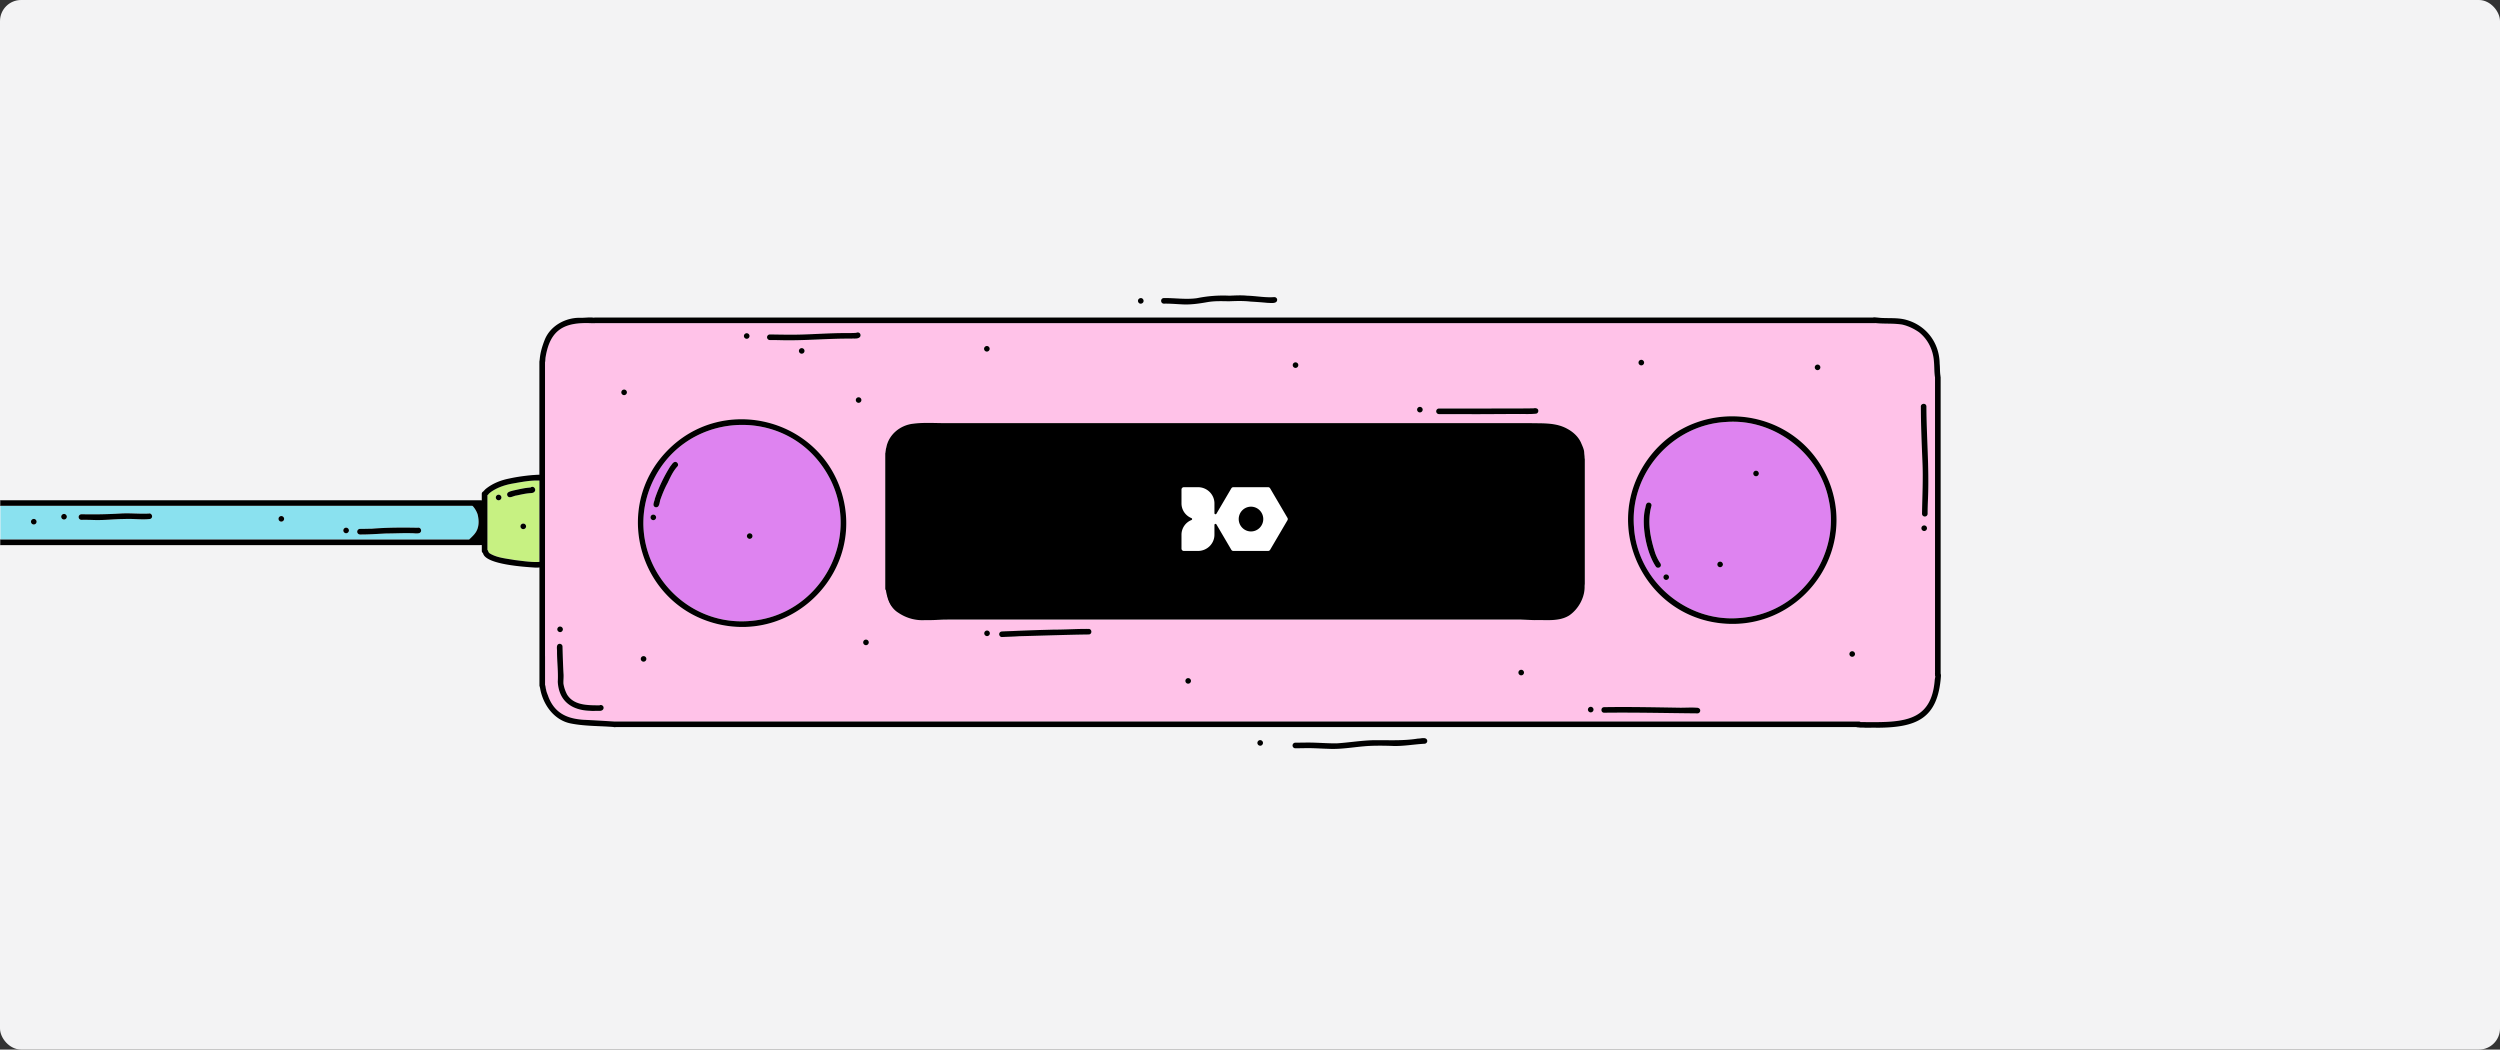 <svg xmlns="http://www.w3.org/2000/svg" width="474" height="199" fill="none"><rect width="100%" height="100%" fill="#333333" stroke="none"/><rect width="474" height="199" fill="#F3F3F4" rx="4"/><g clip-path="url(#a)"><path fill="#8AE1EF" d="M3.096 102.302H88.96a.856.856 0 0 1 .23-.23c.266-.268.62-.601.833-.891.834-1.043.834-2.418.532-3.638a4.627 4.627 0 0 0-.922-1.584.705.705 0 0 1-.088-.046H.089v6.386h3.01l-.003.003Zm65.16-2.022c.705.003 1.517-.028 2.205-.032 2.893-.237 5.819-.247 8.716-.184.666-.184.953.824.283 1.022-.49.12-1-.011-1.5.007-1.553-.046-3.11.053-4.663.05-1.702.074-3.35.212-5.038.198-.291-.015-.532-.23-.532-.531 0-.279.24-.544.532-.53h-.004Zm-2.635-.237c.29 0 .531.24.531.53 0 .29-.24.531-.531.531a.535.535 0 0 1-.532-.531c0-.29.24-.53.532-.53ZM53.355 97.84c.291 0 .525.262.518.545a.538.538 0 0 1-.546.516.535.535 0 0 1-.518-.544.538.538 0 0 1 .546-.517Zm-37.92-.336c2.493.053 4.986.011 7.468-.141 1.752-.099 3.525.103 5.266.014.666-.177.957.831.284 1.022-1.596.194-3.23-.085-4.844.01-2 .004-3.894.262-5.872.184-.766-.024-1.536-.046-2.301-.024-.291.01-.532-.248-.532-.53 0-.298.24-.52.531-.531v-.004Zm-3.3-.063c.29 0 .531.24.531.53 0 .29-.241.53-.532.53a.535.535 0 0 1-.532-.53c0-.29.242-.53.532-.53Zm-5.717.944c.291 0 .525.261.518.544a.538.538 0 0 1-.546.516.535.535 0 0 1-.518-.544.538.538 0 0 1 .546-.516Z"/><path fill="#DE83F0" d="M329.715 117.184c.826-.06 1.663-.167 2.464-.329 10.018-1.955 16.691-12.081 14.567-21.992-1.723-8.977-10.432-15.567-19.527-14.856-10.213.569-18.23 9.754-17.425 19.884.592 10.115 9.815 18.095 19.917 17.293h.004Zm3.23-27.942c.291 0 .532.24.532.53 0 .29-.241.53-.532.53a.536.536 0 0 1-.532-.53c0-.29.242-.53.532-.53Zm-18.229 18.293c-.22.173-.578.152-.748-.085-1.812-2.676-2.78-7.792-2.071-10.946.163-.463.092-1.273.773-1.22.276.035.51.308.461.594-.851 2.98-.231 6.103.695 8.973.227.601.493 1.195.837 1.743.244.262.39.679.056.941h-.003Zm11.418-1.054c.29 0 .532.241.532.531 0 .29-.242.53-.532.53a.535.535 0 0 1-.532-.53c0-.29.241-.531.532-.531Zm-10.227 2.419c.291 0 .532.24.532.53 0 .286-.241.53-.532.53a.535.535 0 0 1-.532-.53c0-.286.241-.53.532-.53Z"/><path fill="#C7F182" d="M92.782 104.869c1.372.902 3.216 1.022 4.776 1.308 1.411.163 2.794.393 4.213.379.145-.004.333 0 .5-.036V91.112c-1.663-.074-3.351.265-4.975.548-1.5.251-2.933.736-4.167 1.577-.163.134-.368.269-.493.428a.64.64 0 0 1-.227.219v10.366c.032.036.06.075.09.121.074.18.13.367.28.498h.003Zm6.414-4.54a.535.535 0 0 1-.517-.544.538.538 0 0 1 .546-.516c.29 0 .525.261.518.544a.537.537 0 0 1-.547.516Zm-1.932-7.318c1.138-.248 2.188-.513 3.34-.584.585-.456 1.216.435.656.88-.216.181-.535.174-.801.195-.82.057-1.745.28-2.514.442-.575.018-1.461.746-1.766-.056-.156-.64.645-.74 1.088-.88l-.003.003Zm-2.727.781c.29 0 .532.24.532.53 0 .29-.241.53-.532.53a.535.535 0 0 1-.532-.53c0-.29.241-.53.532-.53Z"/><path fill="#DE83F0" d="M142.038 117.753h-.05c13.241-.873 21.375-15.154 15.411-26.927-7.532-14.684-28.775-13.301-34.353 2.188-4.446 12.601 5.67 25.736 18.992 24.735v.004Zm.106-16.646c.291 0 .532.241.532.531 0 .289-.241.53-.532.53a.536.536 0 0 1-.532-.53c0-.29.242-.531.532-.531Zm-18.275-2.482a.535.535 0 0 1-.532-.53c0-.29.241-.53.532-.53.291 0 .532.24.532.53 0 .29-.241.53-.532.53Zm1.365-3.96c-.209.52-.145 1.651-.961 1.506-.745-.261-.167-1.106-.106-1.633a29.277 29.277 0 0 1 2.929-6.13c.269-.287.453-.74.861-.832.447-.08.794.503.493.849-.855.912-1.351 2.075-1.893 3.186-.543 1-.954 1.997-1.323 3.05v.004Z"/><path fill="#FFC2E8" d="M103.98 132.122c1.202 3.1 3.56 4.147 6.716 4.348 1.954.092 3.897.212 5.829.329h235.937c.113 0 .22.039.305.099.954.011 1.918.018 2.869.014 6.205-.035 10.605-.831 11.183-7.937.018-.248.089-.481.114-.729a.526.526 0 0 1-.053-.226v-.201a.642.642 0 0 1 0-.223V71.518c-.011-.036-.022-.071-.025-.113-.146-.983-.089-2.02-.192-2.995-.173-2.125-1.156-4.126-2.847-5.445-.989-.672-2.004-1.156-3.142-1.425-1.691-.283-3.411-.102-5.092-.29a.412.412 0 0 1-.092.011H112.83l-.014.007c-.202.035-.408-.01-.613.01-5.113-.247-7.886 1.118-8.759 6.425-.056.276-.028.69-.11 1.007v61.131c.117.279.11.665.203.919.067.485.305.927.439 1.358l.004.004Zm260.857-31.443a.54.54 0 0 1-.546-.516.537.537 0 0 1 .518-.544c.287 0 .539.226.546.516a.537.537 0 0 1-.518.544Zm.411-23.67c.011 5.812.546 11.674.302 17.483-.036.965-.078 1.934-.071 2.903a.533.533 0 0 1-.518.54.54.54 0 0 1-.546-.515c.046-3.31.234-6.57.078-9.865-.138-3.461-.294-6.919-.298-10.377-.099-.679.936-.852 1.053-.166v-.004Zm-243.227 48.448a.536.536 0 0 1-.532-.53c0-.29.242-.531.532-.531.291 0 .532.241.532.531 0 .289-.241.53-.532.53Zm65.117-4.851a.535.535 0 0 1-.525-.537.54.54 0 0 1 .539-.524c.288 0 .529.251.525.538a.54.54 0 0 1-.539.523Zm19.332-.311c-4.368.053-8.797.223-13.169.329-1.16.088-2.195.102-3.33.155-.287.011-.528-.261-.524-.537.003-.301.251-.513.538-.523.639-.036 1.405-.057 2.015-.078 2.592-.127 5.191-.198 7.776-.272 2.191.003 4.382-.149 6.574-.131.681-.078.819.961.124 1.053l-.004.004Zm18.808 9.334a.535.535 0 0 1-.532-.53c0-.29.241-.531.532-.531.291 0 .532.241.532.531 0 .289-.241.53-.532.53Zm63.142-1.58a.535.535 0 0 1-.532-.531c0-.29.241-.53.532-.53.29 0 .531.24.531.53 0 .29-.241.531-.531.531Zm62.758-4.579c.291 0 .532.24.532.53 0 .29-.241.531-.532.531a.536.536 0 0 1-.532-.531c0-.29.242-.53.532-.53Zm-6.567-54.35c.291 0 .532.241.532.531 0 .29-.241.53-.532.53a.536.536 0 0 1-.532-.53c0-.29.242-.53.532-.53Zm-33.42-.901c.291 0 .532.24.532.53 0 .29-.241.53-.532.53a.535.535 0 0 1-.532-.53c0-.29.241-.53.532-.53Zm-.386 21.507c7.978-15.45 30.356-13.99 36.267 2.337 4.798 13.623-6.347 27.649-20.726 26.114-13.68-1.414-21.757-16.257-15.541-28.45Zm-6.649 44.347c4.819-.074 9.638.028 14.457.106 1.021 0 2.042-.067 3.06 0 .34-.01.702.17.691.552-.003.283-.251.537-.539.523-5.889-.053-11.79-.194-17.683-.124-.688-.014-.684-1.06.014-1.06v.003Zm-2.542-.063c.291 0 .528.251.525.537a.54.54 0 0 1-.539.523.537.537 0 0 1-.525-.537.537.537 0 0 1 .539-.523Zm-28.775-56.552c3.237-.007 6.468.024 9.705 0 2.737-.04 5.482.017 8.219-.04.362-.08.851-.028.905.425.039.272-.164.576-.454.597-.993.096-1.997.05-2.993.064-3.23-.014-6.457.042-9.684.025-1.897 0-3.798-.007-5.695-.007a.535.535 0 0 1-.531-.53c0-.29.241-.53.531-.53l-.003-.004Zm-3.628-.319c.291 0 .532.24.532.53 0 .29-.241.531-.532.531a.535.535 0 0 1-.531-.53c0-.29.241-.53.531-.53Zm-23.58-8.443c.291 0 .532.24.532.53 0 .29-.241.531-.532.531a.535.535 0 0 1-.532-.53c0-.29.241-.53.532-.53Zm-58.521-3.093c.291 0 .532.24.532.53 0 .29-.241.53-.532.53a.535.535 0 0 1-.532-.53c0-.29.241-.53.532-.53ZM167.848 86c0-.075.015-.142.039-.198 0-.103.011-.206.039-.305.018-.23.064-.456.128-.675 0 .007 0 .01-.003.018 0 .014-.007.028-.007.042.432-2.471 2.613-4.264 5.063-4.55 1.858-.254 4.127-.117 6.081-.11-.017 0-.032-.003-.049 0h.032c.024 0 .046.004.067.008h-.05.039c.018 0 .036-.008.053-.008h111.069c.042 0 .081.008.124.018 2.287.021 4.719-.078 6.751 1.096 1.138.615 2.156 1.595 2.627 2.804.245.566.483 1.06.518 1.644.014.403.092.714.075 1.082.024.06.039.127.039.205v23.593a.415.415 0 0 1-.015.12.823.823 0 0 1-.024.272c.102 2.157-1.146 4.423-2.915 5.633-1.94 1.212-4.354.806-6.535.884h.018-.047.029c-.841-.018-1.642-.068-2.475-.096-.153-.014-.326 0-.486-.018H179.702c-.269.043-.574 0-.819.018-1.209.05-2.329.131-3.528.099-1.837.11-3.585-.403-5.092-1.439-1.145-.718-1.819-1.994-2.092-3.274-.099-.297-.124-.636-.191-.94a.528.528 0 0 1-.128-.347V86h-.004Zm-3.659 35.267c.291 0 .532.241.532.531 0 .289-.241.53-.532.53a.535.535 0 0 1-.532-.53c0-.29.241-.531.532-.531Zm-.865-45.418c0 .29-.241.53-.532.53a.535.535 0 0 1-.532-.53c0-.29.241-.53.532-.53.291 0 .532.24.532.53Zm-17.361-12.435c1.057 0 2.114.035 3.174.035 3.815.064 7.616-.328 11.428-.296.596-.008 1.195.007 1.791-.05a.55.55 0 0 1 .599.035.54.54 0 0 1 .096.746c-.401.442-1.103.262-1.638.322-4.507-.046-8.996.42-13.507.29a71.34 71.34 0 0 0-1.943-.021.535.535 0 0 1-.532-.53c0-.29.241-.53.532-.53Zm6.574 3.119c0 .29-.241.53-.532.53a.535.535 0 0 1-.531-.53c0-.29.241-.53.531-.53.291 0 .532.24.532.53Zm-10.96-3.356c.291 0 .532.24.532.53 0 .29-.241.531-.532.531a.535.535 0 0 1-.532-.53c0-.29.241-.53.532-.53Zm-15.088 22.306c10.397-10.734 28.623-6.395 33.062 7.846 4.518 14.584-8.648 28.564-23.534 24.975-14.776-3.599-20.105-21.91-9.528-32.82Zm-8.159-11.625c.291 0 .532.24.532.53 0 .29-.241.531-.532.531a.535.535 0 0 1-.532-.53c0-.29.241-.53.532-.53Zm-12.159 44.931c.291 0 .543.208.553.509.011.279-.219.551-.51.551-.291 0-.543-.208-.553-.509-.011-.279.219-.551.51-.551Zm-.067 3.284c.283-.01.549.22.553.509.028 1.683.103 3.366.181 5.049.071.665-.036 1.326-.007 1.991.117.718.344 1.418.688 2.061 1.269 2.097 3.978 2.044 6.148 2.054a.537.537 0 0 1 .66.128.533.533 0 0 1-.064.746c-.266.226-.624.183-.947.173-.482 0-.968.039-1.454-.011-3.485-.102-5.9-1.856-6.102-5.484.113-1.955-.16-3.906-.138-5.865-.008-.477-.195-1.287.485-1.347l-.003-.004Z"/><path fill="#000" d="M68.258 101.341c1.692.014 3.34-.124 5.04-.198 1.552 0 3.109-.092 4.662-.05.5-.018 1.01.113 1.5-.007.67-.198.38-1.206-.284-1.022-2.897-.06-5.822-.053-8.716.184-.691 0-1.5.035-2.205.032-.29-.014-.532.251-.532.53 0 .301.245.516.532.531h.004ZM65.624 101.104c.29 0 .532-.244.532-.531 0-.29-.245-.53-.532-.53a.54.54 0 0 0-.532.53c0 .29.245.531.532.531ZM15.439 98.565c.766-.021 1.535 0 2.301.025 1.979.078 3.872-.177 5.872-.184 1.61-.095 3.248.184 4.844-.01.67-.192.383-1.2-.284-1.022-1.74.088-3.514-.117-5.265-.014a89.111 89.111 0 0 1-7.468.14c-.29.015-.532.238-.532.531 0 .283.245.541.532.53v.004ZM12.138 98.501c.29 0 .531-.244.531-.53 0-.29-.244-.53-.531-.53a.54.54 0 0 0-.532.53c0 .29.244.53.532.53ZM97.941 93.948c.77-.163 1.695-.386 2.514-.442.266-.022.589-.014.802-.195.56-.445-.071-1.34-.656-.88-1.153.074-2.202.34-3.34.583-.444.142-1.242.24-1.09.88.306.803 1.189.075 1.767.057l.003-.003ZM94.537 94.853c.29 0 .532-.244.532-.53 0-.29-.245-.53-.532-.53a.54.54 0 0 0-.532.53c0 .29.245.53.532.53ZM136.017 118.304c14.886 3.589 28.052-10.394 23.534-24.975-4.439-14.238-22.665-18.58-33.062-7.846-10.577 10.911-5.251 29.222 9.528 32.821Zm-12.971-25.29c5.578-15.49 26.821-16.875 34.353-2.188 5.964 11.777-2.17 26.054-15.411 26.927h.05c-13.326.997-23.438-12.134-18.992-24.735v-.004ZM326.346 118.177c14.379 1.531 25.524-12.491 20.726-26.114-5.907-16.327-28.289-17.788-36.267-2.337-6.216 12.198 1.861 27.04 15.541 28.451Zm.876-38.17c9.095-.71 17.804 5.88 19.527 14.856 2.124 9.911-4.549 20.037-14.566 21.992-.805.162-1.638.272-2.464.329-10.103.802-19.326-7.181-19.918-17.293-.805-10.13 7.209-19.315 17.425-19.884h-.004ZM179.164 80.215h-.033.101a.435.435 0 0 1-.068-.007v.007Z"/><path fill="#000" d="M168.168 112.863c.273 1.28.946 2.556 2.092 3.274 1.507 1.036 3.255 1.545 5.092 1.439 1.198.032 2.319-.049 3.528-.099.244-.018.549.025.819-.018h108.33c.16.015.334 0 .486.018.834.028 1.635.078 2.475.096 2.181-.078 4.592.328 6.535-.884 1.77-1.21 3.014-3.479 2.915-5.633a.817.817 0 0 0 .025-.272.668.668 0 0 0 .014-.12V87.071a.61.61 0 0 0-.039-.205c.018-.364-.064-.679-.074-1.082-.036-.58-.273-1.078-.518-1.644-.468-1.21-1.489-2.189-2.628-2.804-2.035-1.174-4.464-1.075-6.751-1.096a.481.481 0 0 0-.124-.018H179.277a.265.265 0 0 0-.053.008h-.039c-1.951-.008-4.22-.145-6.082.11-2.453.285-4.63 2.075-5.063 4.55 0-.015.007-.029.007-.043 0-.007 0-.01.004-.018-.064.22-.11.446-.128.676a1.268 1.268 0 0 0-.039.304.585.585 0 0 0-.039.198v25.576c0 .149.053.262.128.347.067.304.092.643.191.94l.004-.007Zm.805-27.189c.01-.212.056-.424.113-.633-.014.064-.007.043-.014.068.645-3.352 3.939-4.042 6.921-3.861 1.078.05 2.117-.029 3.216.021h.004c.018 0 .036.007.057.007h110.774c.127.067.287.081.478.007 1.904.053 3.965-.074 5.745.75a5.083 5.083 0 0 1 2.875 3.2c.252.625.181 1.311.249 1.969.003.017.01.032.017.05V110.674l-.021.074c-.046.392.043.792-.032 1.184-.333 1.567-1.184 3.14-2.592 3.981-1.23.672-2.723.58-4.092.594-1.518.036-3.018-.028-4.567-.116a.63.63 0 0 0-.163.007H179.883a.525.525 0 0 0-.33.01c-.01 0-.021.004-.031.007-.295.015-.593-.014-.887.018-1.808.06-3.567.216-5.376-.064-1.233-.357-2.489-.944-3.318-1.962-.564-.813-.773-1.771-.937-2.751a.617.617 0 0 0-.095-.282v-25.39a.912.912 0 0 0 .064-.31ZM0 102.302v1.061h.09v-1.061H0ZM.09 94.856H0v1.061h.09v-1.06Z"/><path fill="#000" d="M9.865 103.363h81.048a.412.412 0 0 0 .132-.021c.102 0 .202 0 .305.01v1.086a.49.49 0 0 0 .191.406.745.745 0 0 0 .067.128c.596 2.061 7.798 2.51 9.808 2.641.107 0 .213.007.327.007.177 0 .358-.007.535-.028v22.38c0 .092.028.177.071.254.011.085.028.17.053.255.514 3.065 2.624 6.078 5.837 6.693 2.659.527 5.368.452 8.077.665a.788.788 0 0 0 .415.017h235.217c.16.05.344.064.514.067.22.053.564.022.816.029.861.074 1.67-.014 2.549.028h-.067c7.545-.018 11.659-1.619 12.244-9.804a1.354 1.354 0 0 0-.057-.47V71.539a.527.527 0 0 0-.032-.17v-.092c-.128-.774-.071-1.538-.156-2.337-.046-3.924-2.507-7.223-6.326-8.294-1.617-.463-3.329-.255-4.989-.386a32.749 32.749 0 0 0-1.074-.099.54.54 0 0 0-.241.043H112.802a.574.574 0 0 0-.188.035c-.833-.138-1.794.05-2.627.014-2.794-.042-5.645 1.52-6.706 4.169-.471 1.202-.84 2.4-.95 3.702a2.845 2.845 0 0 0-.039.314.503.503 0 0 0-.025.145v21.433c-.454-.014-.932.046-1.301.057-1.479.138-2.95.332-4.404.654-1.564.307-3.088.894-4.358 1.888-.117.085-.276.23-.408.396a.478.478 0 0 0-.156.17.503.503 0 0 0-.297.47v1.237a.558.558 0 0 0-.203-.042H.09v1.06h89.46a.693.693 0 0 0 .088.046c.404.46.73.997.922 1.584.301 1.22.301 2.595-.532 3.638-.213.29-.567.623-.833.891a.84.84 0 0 0-.23.23H.088v1.061h9.776v.007Zm93.47 21.054V68.714c.081-.322.056-.735.11-1.008.872-5.307 3.645-6.671 8.758-6.424.206-.021.411.025.613-.01a.03.03 0 0 0 .015-.008H355.49a.382.382 0 0 0 .092-.01c1.681.187 3.401.01 5.092.29 1.139.269 2.153.75 3.142 1.425 1.691 1.322 2.677 3.32 2.847 5.444.103.976.047 2.012.192 2.995a.525.525 0 0 0 .025.113V127.6a.667.667 0 0 0 0 .223v.202c0 .081.021.155.053.226-.021.244-.096.481-.114.728-.574 7.11-4.978 7.902-11.183 7.938-.951.003-1.915-.007-2.869-.014a.513.513 0 0 0-.305-.099H116.529c-1.936-.117-3.879-.241-5.83-.329-3.155-.198-5.513-1.245-6.715-4.349-.135-.431-.376-.873-.44-1.358-.096-.254-.085-.64-.202-.919v-5.431h-.007Zm-10.922-30.53a.641.641 0 0 0 .227-.219c.124-.159.33-.297.493-.428 1.23-.841 2.667-1.322 4.167-1.576 1.624-.283 3.311-.623 4.974-.548v15.408c-.166.032-.354.032-.5.035-1.418.011-2.8-.216-4.212-.378-1.56-.29-3.404-.407-4.776-1.308-.153-.131-.206-.319-.28-.499a.794.794 0 0 0-.09-.12V93.887h-.003Z"/><path fill="#000" d="M364.493 87.552c.153 3.295-.035 6.555-.078 9.864a.532.532 0 0 0 1.064-.025c-.007-.968.035-1.934.071-2.902.244-5.81-.287-11.671-.302-17.484-.113-.69-1.148-.516-1.053.166.004 3.458.16 6.92.298 10.377v.004ZM364.812 99.619a.532.532 0 0 0-.517.544.534.534 0 0 0 .546.516.53.53 0 0 0 .517-.544.535.535 0 0 0-.546-.516ZM304.142 135.134c5.893-.071 11.794.071 17.683.124.288.014.536-.241.539-.524.011-.382-.351-.565-.691-.551-1.018-.071-2.043 0-3.06 0-4.819-.078-9.638-.181-14.457-.106-.698 0-.702 1.046-.014 1.06v-.003ZM301.596 135.07c.291 0 .536-.23.539-.523a.535.535 0 0 0-.525-.537.535.535 0 0 0-.539.523.535.535 0 0 0 .525.537ZM206.346 119.241c-2.188-.017-4.379.135-6.574.131-2.585.074-5.184.145-7.776.272-.61.022-1.376.043-2.014.078-.291.011-.535.223-.539.523 0 .28.238.552.525.538 1.138-.053 2.173-.071 3.329-.156 4.372-.106 8.801-.275 13.17-.329.695-.091.557-1.131-.124-1.053l.003-.004ZM187.152 119.545c-.29 0-.535.23-.539.524a.535.535 0 0 0 .525.537c.291 0 .536-.23.539-.523a.535.535 0 0 0-.525-.538ZM105.756 129.282c.202 3.628 2.617 5.382 6.103 5.484.482.05.968.011 1.454.011.322.01.68.053.946-.173a.533.533 0 0 0 .064-.746.545.545 0 0 0-.659-.128c-2.17-.01-4.876.043-6.149-2.054a6.706 6.706 0 0 1-.688-2.061c-.028-.665.078-1.326.007-1.991a173.254 173.254 0 0 1-.181-5.049c-.003-.29-.269-.519-.553-.509-.681.06-.493.87-.486 1.347-.021 1.956.256 3.907.139 5.866l.003.003ZM106.214 119.849c.29 0 .521-.272.51-.551a.542.542 0 0 0-.553-.509c-.287 0-.521.272-.51.551a.542.542 0 0 0 .553.509ZM145.963 64.475c.649 0 1.294.003 1.943.021 4.507.13 9-.336 13.507-.29.535-.06 1.241.12 1.638-.322a.54.54 0 0 0-.096-.746.55.55 0 0 0-.599-.035c-.596.053-1.195.039-1.791.05-3.812-.029-7.616.364-11.428.297-1.057 0-2.114-.032-3.174-.036a.535.535 0 0 0-.532.53c0 .29.241.53.532.53ZM141.577 64.238c.291 0 .532-.24.532-.53 0-.29-.241-.53-.532-.53a.535.535 0 0 0-.532.53c0 .29.241.53.532.53ZM272.839 78.518c1.897 0 3.797.007 5.695.007 3.23.018 6.457-.039 9.683-.024.997-.011 2 .035 2.993-.064.291-.018.493-.325.454-.598-.053-.452-.539-.502-.904-.424-2.738.057-5.479 0-8.22.039-3.233.025-6.467-.007-9.705 0-.29 0-.532.24-.532.53 0 .29.242.53.532.53l.004.004ZM269.211 78.2c.291 0 .532-.24.532-.53 0-.29-.241-.53-.532-.53-.29 0-.531.24-.531.53 0 .29.241.53.531.53ZM313.822 104.851c-.925-2.87-1.546-5.996-.695-8.973.05-.283-.184-.559-.461-.594-.68-.053-.61.757-.773 1.22-.709 3.154.259 8.27 2.071 10.946.17.233.529.258.748.085.334-.258.188-.679-.056-.941a9.6 9.6 0 0 1-.837-1.743h.003ZM315.911 109.96a.537.537 0 0 0 .532-.53c0-.29-.245-.53-.532-.53a.54.54 0 0 0-.532.53c0 .29.245.53.532.53ZM127.957 87.576c-.408.092-.596.549-.861.831a29.111 29.111 0 0 0-2.929 6.131c-.057.527-.635 1.372.106 1.633.819.145.752-.986.961-1.506.372-1.053.78-2.05 1.323-3.05.542-1.111 1.038-2.274 1.893-3.186.301-.347-.046-.93-.493-.849v-.004ZM123.869 97.564a.535.535 0 0 0-.532.53c0 .29.241.531.532.531.291 0 .532-.24.532-.53 0-.29-.241-.53-.532-.53ZM344.611 70.181c.291 0 .532-.24.532-.53 0-.29-.241-.53-.532-.53-.29 0-.532.24-.532.53 0 .29.242.53.532.53ZM332.945 90.302c.291 0 .532-.24.532-.53 0-.29-.241-.53-.532-.53-.29 0-.532.24-.532.53 0 .29.242.53.532.53ZM326.134 107.542c.29 0 .532-.24.532-.53a.536.536 0 0 0-.532-.531.535.535 0 0 0-.532.531c0 .29.241.53.532.53ZM351.178 124.531a.535.535 0 0 0 .532-.531c0-.29-.241-.53-.532-.53a.535.535 0 0 0-.532.53c0 .29.241.531.532.531ZM311.191 69.28c.291 0 .532-.24.532-.53 0-.29-.241-.531-.532-.531a.535.535 0 0 0-.532.53c0 .29.241.53.532.53ZM288.42 126.988a.535.535 0 0 0-.532.53c0 .29.241.531.532.531.29 0 .531-.241.531-.531 0-.29-.241-.53-.531-.53ZM245.631 69.757c.291 0 .532-.24.532-.53 0-.29-.241-.53-.532-.53a.535.535 0 0 0-.532.53c0 .29.241.53.532.53ZM225.278 128.568a.535.535 0 0 0-.532.531c0 .29.241.53.532.53.291 0 .532-.24.532-.53a.535.535 0 0 0-.532-.531ZM187.11 66.663c.291 0 .532-.24.532-.53 0-.29-.241-.53-.532-.53a.535.535 0 0 0-.532.53c0 .29.241.53.532.53ZM162.26 75.849c0 .29.241.53.532.53.291 0 .532-.24.532-.53 0-.29-.241-.53-.532-.53a.535.535 0 0 0-.532.53ZM164.189 122.328a.535.535 0 0 0 .532-.53.535.535 0 0 0-.532-.531.535.535 0 0 0-.532.531c0 .289.241.53.532.53ZM122.021 124.396a.536.536 0 0 0-.532.531c0 .289.242.53.532.53a.535.535 0 0 0 .532-.53.535.535 0 0 0-.532-.531ZM118.33 74.919c.291 0 .532-.24.532-.53 0-.29-.241-.53-.532-.53a.535.535 0 0 0-.532.53c0 .29.241.53.532.53ZM142.144 102.168a.535.535 0 0 0 .532-.53.535.535 0 0 0-.532-.531.536.536 0 0 0-.532.531c0 .289.242.53.532.53ZM99.225 99.269c-.291 0-.54.219-.546.516a.535.535 0 0 0 .517.544c.291 0 .54-.219.547-.516a.535.535 0 0 0-.518-.544ZM53.323 98.901c.29 0 .54-.22.546-.516a.535.535 0 0 0-.517-.545c-.291 0-.54.22-.546.516a.535.535 0 0 0 .517.545ZM6.39 99.445c.29 0 .539-.219.546-.516a.535.535 0 0 0-.518-.544c-.29 0-.539.219-.546.516a.535.535 0 0 0 .518.544ZM268.836 140.034c-2.795.46-5.56.276-8.415.308-2.351.053-4.656.449-7.003.601-1.461.007-2.819-.089-4.319-.138-1.124-.035-2.319 0-3.517.011-.291 0-.522.265-.515.548a.538.538 0 0 0 .55.512c1.106-.007 2.216-.049 3.323-.017.907.028 1.879.088 2.854.113 2.28.131 4.528-.273 6.808-.471 1.663-.152 3.493-.13 5.191-.081 2.078.12 4.223-.297 6.305-.406a.538.538 0 0 0 .514-.548c-.121-.835-1.198-.411-1.776-.432ZM238.915 140.328c-.29 0-.521.268-.514.548a.54.54 0 0 0 .55.512c.287 0 .521-.268.514-.548a.54.54 0 0 0-.55-.512ZM241.514 56.336c-1.602.127-3.404-.233-5.045-.272-1.117-.114-2.238-.046-3.355 0a24.792 24.792 0 0 0-6.152.466c-2.099.304-4.212-.053-6.329-.014-.702.067-.61 1.09.081 1.057 1.071-.024 2.163.075 3.273.128 1.706.116 3.393-.142 5.064-.439 1.312-.205 2.556-.166 3.914-.138 1.383-.053 2.755-.102 4.138.057 1.078.064 2.156.138 3.234.244.592 0 1.883.247 1.809-.672a.537.537 0 0 0-.632-.41v-.007ZM216.321 56.516c-.291 0-.546.202-.56.502-.015.28.212.559.503.559.291 0 .546-.202.56-.502.015-.28-.212-.559-.503-.559ZM151.474 66.533c0 .29.241.53.531.53.291 0 .532-.24.532-.53 0-.29-.241-.53-.532-.53-.29 0-.531.24-.531.53Z"/></g><path fill="#000" d="M168 105.881v5.861c.05.076.086.17.097.289.165.998.376 1.971.947 2.804.839 1.038 2.109 1.636 3.357 2.001 1.829.284 3.608.126 5.437.064.298-.028.596-.003.897-.018a.092.092 0 0 0 .032-.007.537.537 0 0 1 .334-.011h109.3a.533.533 0 0 1 .165-.007c1.567.09 3.081.155 4.619.119 1.385-.018 2.895.076 4.139-.605 1.424-.858 2.289-2.462 2.622-4.059.079-.4-.014-.808.032-1.208.004-.029.015-.05.022-.076v-23.88s-.014-.033-.018-.05c-.072-.671 0-1.37-.251-2.009a5.169 5.169 0 0 0-2.909-3.262c-1.8-.84-3.881-.71-5.81-.764a.548.548 0 0 1-.484-.007H178.48c-.018 0-.036-.004-.057-.007h-.004c-1.112-.055-2.162.028-3.253-.022-3.016-.184-6.352.515-7.001 3.936.004-.025 0-.007.014-.068a3.02 3.02 0 0 0-.114.645.946.946 0 0 1-.065.317v20.024Z"/><path fill="#fff" d="m244.105 98.191-3.286-5.599a.455.455 0 0 0-.393-.223h-6.575a.456.456 0 0 0-.393.223l-2.823 4.812a.207.207 0 0 1-.228.092.2.2 0 0 1-.149-.192v-1.862c0-1.693-1.401-3.072-3.123-3.072h-2.671c-.249 0-.454.2-.454.447v2.627c0 1.224.742 2.32 1.89 2.79.075.03.125.103.125.183s-.05.152-.125.183a3.004 3.004 0 0 0-1.89 2.786v2.627a.45.45 0 0 0 .454.447h2.671c1.722 0 3.123-1.379 3.123-3.072v-1.862a.2.2 0 0 1 .149-.192.209.209 0 0 1 .228.092l2.823 4.812a.457.457 0 0 0 .393.223h6.574a.454.454 0 0 0 .392-.223l3.286-5.599a.439.439 0 0 0 .061-.222.434.434 0 0 0-.059-.226Zm-6.917 2.571c-1.282 0-2.326-1.053-2.326-2.348 0-1.294 1.044-2.348 2.326-2.348s2.326 1.054 2.326 2.348c0 1.295-1.044 2.348-2.326 2.348Z"/><defs><clipPath id="a"><path fill="#fff" d="M0 56h368v86H0z"/></clipPath></defs></svg>